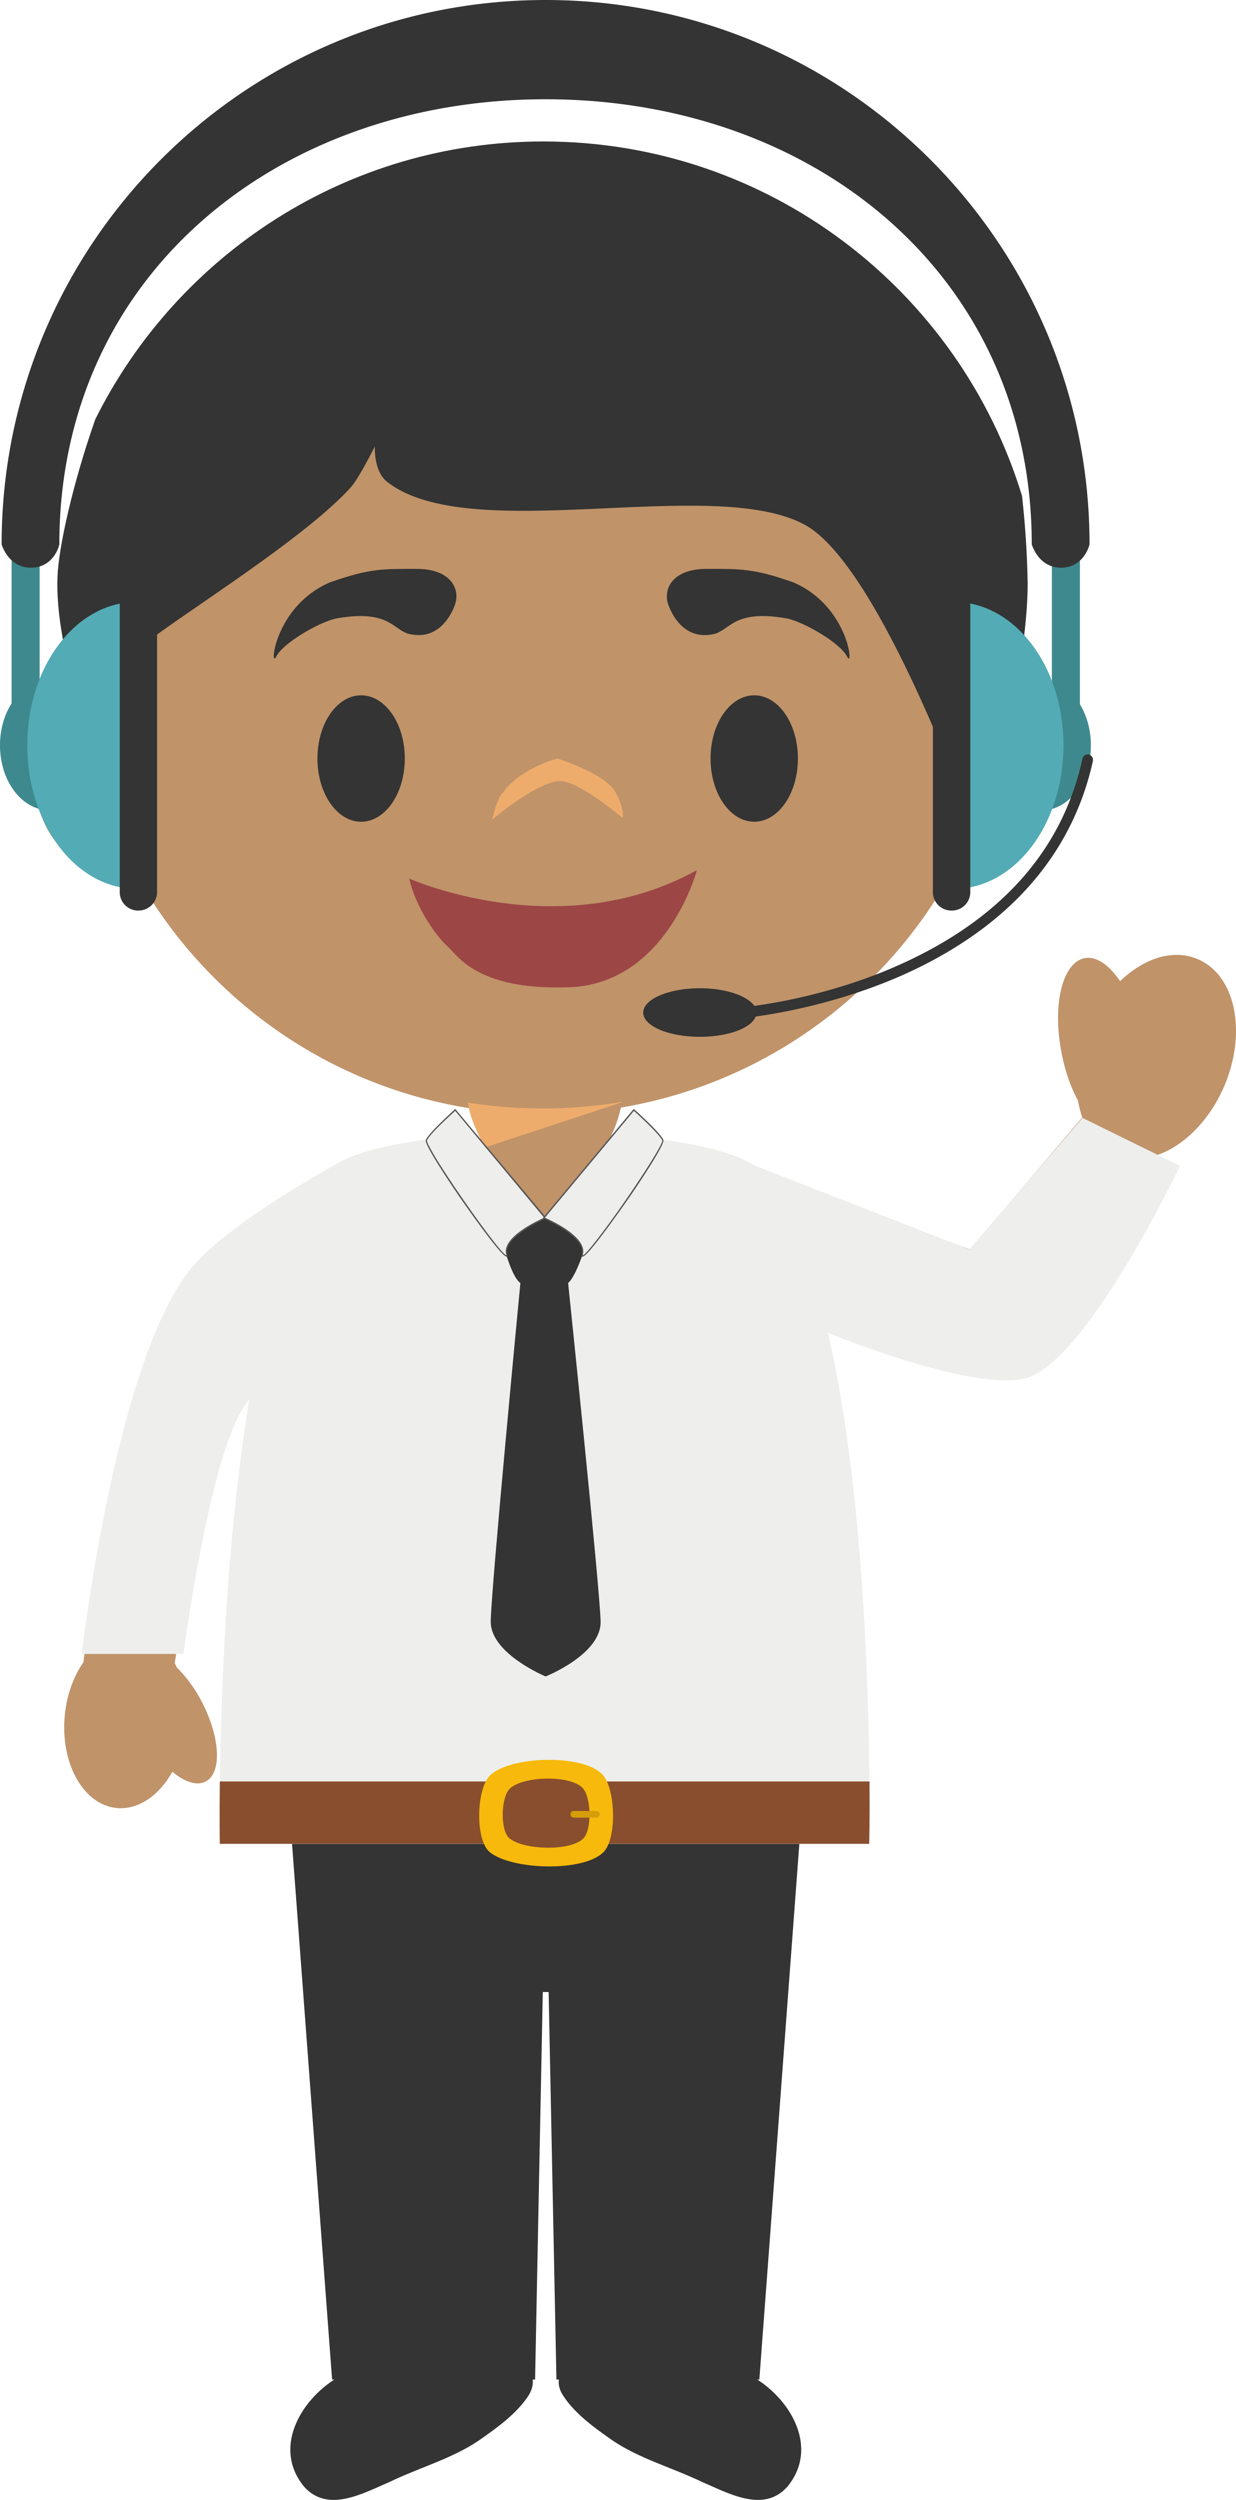 <svg xmlns="http://www.w3.org/2000/svg" width="58.692" height="118.648"><g fill-rule="evenodd" stroke-miterlimit="10" data-paper-data="{&quot;isPaintingLayer&quot;:true}" style="mix-blend-mode:normal"><path fill="#c09369" d="M56.87 45.52c1.789.752 2.356 3.442 1.271 6.012-.699 1.639-1.903 2.831-3.15 3.273 0 0-3.325 9.449-6.22 10.497-2.348.85-10.602-2.508-10.602-2.508s-.675-2.567-1.019-3.381c-.474-1.108-2.393-4.163-2.393-4.163l11.306 4.048 5.33-6.261a4.987 4.987 0 0 1-.203-.805c-.344-.626-.621-1.404-.783-2.276-.446-2.27.042-4.273 1.098-4.481.56-.108 1.164.324 1.683 1.094 1.127-1.09 2.519-1.547 3.682-1.049" data-paper-data="{&quot;origPos&quot;:null}"/><path fill="#333433" d="M15.971 112.874c-1.748 1.074-3.018 3.354-1.526 5.152 1.137 1.26 2.797.303 4.062-.234 1.386-.671 2.993-1.114 4.253-1.98.822-.572 1.772-1.253 2.33-2.106.17-.26.255-.585.192-.832h-9.31zm19.892 0c1.752 1.074 3.017 3.354 1.52 5.152-1.127 1.26-2.792.303-4.053-.234-1.396-.671-3-1.114-4.264-1.98-.818-.572-1.77-1.253-2.32-2.106-.18-.26-.26-.585-.193-.832z"/><path fill="#333433" d="m37.958 87.503-1.9 25.433h-9.636l-.37-18.394h-.277l-.366 18.394H15.77l-1.903-25.433z"/><path fill="#c09369" d="M8.873 60.737c1.735-2.213 7.975-5.487 7.975-5.487s-2.902 5.286-3.432 7.629c-.069.301-.23 1.096-.381 1.513-.19.523-.722 1.174-1.55 2.343-1.646 2.333-3.19 12.204-3.19 12.204.04.065.076.133.105.203.47.47.865 1.01 1.17 1.601.888 1.69.983 3.396.2 3.807-.411.223-.993.029-1.586-.457-.63 1.13-1.624 1.82-2.66 1.716-1.587-.168-2.681-2.156-2.443-4.448.101-.96.425-1.814.883-2.479-.005.042-.005.057-.005.057s1.362-13.66 4.914-18.202" data-paper-data="{&quot;origPos&quot;:null}"/><path fill="#eeeeed" d="M8.71 78.498H3.884s1.56-13.664 5.11-18.204c1.569-2.01 6.131-4.58 6.95-5.028 2.029-1.313 8.135-1.515 8.135-1.515l1.708.055h.141l1.7-.055s6.133.214 8.155 1.544l10.248 4.003 5.375-6.24 4.628 2.274s-4.268 8.977-7.169 10.027c-2.25.81-8.981-1.849-9.55-2.11 2.272 9.808 1.959 24.261 1.959 24.261H10.439s-.195-11.565 1.41-21.124a5.624 5.624 0 0 1-.24.348C9.961 69.069 8.71 78.498 8.71 78.498"/><path fill="#884e2d" d="M10.438 87.51s-.02-1.124 0-2.96h30.85c.016 1.836-.014 2.96-.014 2.96H10.438"/><path fill="#f7b90b" d="M28.655 87.906c-.954.954-4.346.848-5.396 0-.708-.573-.638-2.988 0-3.632.953-.954 4.55-1.046 5.396 0 .572.707.641 2.99 0 3.632"/><path fill="#884e2d" d="M27.7 87.255c-.621.62-2.822.55-3.5 0-.46-.372-.415-1.94 0-2.357.62-.616 2.954-.677 3.5 0 .372.458.412 1.938 0 2.357"/><path fill="#d69d0b" d="M28.484 86.103c0 .085-.075.163-.155.163h-1.084c-.088 0-.153-.078-.153-.163 0-.089.065-.153.153-.153h1.084c.08 0 .155.064.155.153"/><path fill="#c09369" d="m25.839 58.077-3.691-3.96a25.612 25.612 0 0 1 1.912-.148l1.698.059h.14l1.706-.085s.885.038 2.068.18l-3.832 3.954zm21.834-24c1.13.724 1.884 1.97 1.884 3.376 0 2.245-1.896 4.068-4.225 4.068-.066 0-.139-.006-.196-.006-3.788 6.777-11.026 11.357-19.337 11.357-8.323 0-15.562-4.586-19.338-11.376a3.808 3.808 0 0 1-.466.025c-2.34 0-4.234-1.823-4.234-4.067 0-1.512.873-2.832 2.143-3.53a22.403 22.403 0 0 1-.22-3.176c0-12.22 9.896-22.13 22.115-22.13 12.221 0 22.119 9.91 22.119 22.13a22.18 22.18 0 0 1-.245 3.329" data-paper-data="{&quot;origPos&quot;:null}"/><path fill="#333433" d="M21.619 28.65c.229-.743-.256-1.65-1.832-1.65s-2.221-.033-4.124.642c-2.638 1.13-2.876 4.174-2.548 3.522.327-.652 2.026-1.628 2.834-1.808 2.57-.461 2.71.566 3.51.74 1.638.357 2.16-1.446 2.16-1.446m10.101 0c-.229-.743.256-1.65 1.832-1.65s2.221-.033 4.125.642c2.638 1.13 2.875 4.174 2.548 3.522-.328-.652-2.026-1.628-2.835-1.808-2.569-.461-2.71.566-3.51.74-1.638.357-2.16-1.446-2.16-1.446" data-paper-data="{&quot;origPos&quot;:null}"/><path fill="#333433" d="M19.222 36c0 1.657-.928 3-2.074 3s-2.074-1.343-2.074-3 .928-3 2.074-3 2.074 1.343 2.074 3m18.667 0c0 1.657-.928 3-2.074 3s-2.074-1.343-2.074-3 .928-3 2.074-3 2.074 1.343 2.074 3"/><path fill="#eeac6c" d="M26.501 37.069c-1.167.153-3.132 1.834-3.132 1.834s.215-1.009.522-1.299C24.72 36.448 26.47 36 26.47 36s2.254.703 2.749 1.588c.459.824.353 1.238.353 1.238s-2.2-1.871-3.07-1.756z"/><path fill="#9c4646" d="M19.429 41.696s7.153 3.208 13.662-.397c0 0-1.443 5.47-6.171 5.561-4.268.122-5.168-1.492-5.68-1.956-.511-.463-1.474-1.772-1.811-3.208" data-paper-data="{&quot;origPos&quot;:null}"/><path fill="#333433" d="M48.798 27.602c.031 2.601-.865 8.223-2.643 11.57 0 0-4.356-12.313-7.934-14.263-4.378-2.386-15.93 1.051-19.845-2.048-.642-.505-.577-1.67-.577-1.67s-.749 1.485-1.107 1.897c-1.908 2.157-6.816 5.286-9.151 6.967-1.884 1.344-1.961 1.33-1.548 9.117 0 0-3.453-7.088-3.262-11.816.051-1.363.713-4.381 1.793-7.455C8.418 12.085 16.482 6.714 25.8 6.714c10.72 0 19.761 7.079 22.732 16.824.151 1.35.24 2.706.266 4.064" data-paper-data="{&quot;origPos&quot;:null}"/><path fill="#c09369" d="M24.08 55.148c-1.036 0-1.868-2.219-1.868-3.236h7.351c0 1.017-.837 3.236-1.872 3.236H24.08" data-paper-data="{&quot;origPos&quot;:null}"/><path fill="#eeac6c" d="M23.064 54.446c-.415-.632-.773-1.488-.843-2.12 1.164.189 2.36.282 3.578.282a22.38 22.38 0 0 0 3.75-.315l-.01.02-6.475 2.132" data-paper-data="{&quot;origPos&quot;:null}"/><path fill="#333433" d="M28.521 76.967c.023 1.554-2.612 2.599-2.612 2.599s-2.606-1.076-2.606-2.595c.004-1.452 1.408-16.078 1.408-16.078-.482-.326-.903-2.191-.903-2.191l1.092-.87 1.856-.057 1.165.966s-.494 1.772-.944 2.152c0 0 1.523 14.613 1.543 16.074"/><path fill="#eeeeed" d="M25.893 57.809s-2.043.846-1.829 1.72c.217.867-3.947-5.084-3.817-5.409.118-.33 1.369-1.447 1.369-1.447z"/><path fill="#565657" d="M21.616 52.724c-.173.155-1.237 1.117-1.341 1.404-.028.087.354.793 1.292 2.178 1.127 1.674 2.283 3.207 2.472 3.274 0-.006 0-.026-.006-.048-.208-.824 1.522-1.613 1.806-1.737zm2.435 6.919c-.266 0-2.165-2.743-2.244-2.859-.393-.572-1.672-2.469-1.59-2.675.127-.33 1.336-1.415 1.38-1.46l.02-.02 4.334 5.184-.042.02c-.02.012-2.02.855-1.817 1.688.018.053.018.09 0 .108-.012.006-.027.014-.041.014z"/><path fill="#eeeeed" d="M30.104 52.673s1.244 1.117 1.368 1.447c.122.325-4.035 6.276-3.815 5.409.214-.874-1.829-1.72-1.829-1.72z"/><path fill="#565657" d="M25.874 57.795c.295.123 2.016.912 1.807 1.739v.047c.187-.067 1.346-1.592 2.469-3.27.932-1.389 1.323-2.097 1.298-2.181-.118-.288-1.173-1.252-1.346-1.407zm1.796 1.847a.074.074 0 0 1-.042-.014c-.01-.026-.01-.053 0-.108.2-.83-1.8-1.676-1.809-1.686l-.045-.022 4.32-5.183.022.02c.053.047 1.265 1.129 1.385 1.459.08.207-1.202 2.113-1.597 2.691-.085.114-1.965 2.843-2.234 2.843z"/><path fill="#3e898e" d="M1.882 32.346a1.67 1.67 0 0 1 .504-.066v6.186C1.046 38.466 0 37.083 0 35.373c0-.751.2-1.443.55-1.985V21.963h1.332v10.384"/><path fill="#53abb6" d="M6.519 42.191c-2.915 0-5.222-3.053-5.222-6.818 0-3.763 2.307-6.81 5.222-6.81V42.19z"/><path fill="#333433" d="M7.458 42.332a.881.881 0 0 1-.885.884h-.012a.873.873 0 0 1-.875-.884v-13.78c0-.482.387-.877.875-.877h.012c.487 0 .885.395.885.877z"/><path fill="#3e898e" d="M51.279 33.424c.325.539.522 1.208.522 1.948 0 1.709-1.035 3.094-2.363 3.094v-6.187c.173.002.344.027.51.075v-10.39h1.332v11.46"/><path fill="#53abb6" d="M45.27 42.19V28.563c2.915 0 5.23 3.047 5.23 6.81 0 3.765-2.315 6.818-5.23 6.818z"/><path fill="#333433" d="M46.075 42.332a.874.874 0 0 1-.881.884h-.02a.876.876 0 0 1-.875-.884v-13.78c0-.482.393-.877.875-.877h.02c.493 0 .88.395.88.877v13.78z"/><path fill="#333433" d="M51.708 35.813a.264.264 0 0 1 .19.3c-.554 2.522-1.776 4.735-3.63 6.577-1.477 1.465-3.365 2.702-5.595 3.672-2.877 1.242-5.619 1.722-6.789 1.883-.201.545-1.31.963-2.647.963-1.489 0-2.693-.512-2.693-1.15 0-.635 1.203-1.155 2.693-1.155 1.221 0 2.255.359 2.581.837 1.134-.154 3.83-.616 6.67-1.852 4.944-2.151 7.949-5.472 8.913-9.881a.26.26 0 0 1 .307-.195M25.909 0c14.266 0 25.828 11.57 25.828 25.835 0 0-.242 1.108-1.359 1.108-1.075 0-1.385-1.108-1.385-1.108 0-12.755-10.338-21.124-23.085-21.124-12.745 0-23.09 8.369-23.09 21.124 0 0-.228 1.108-1.355 1.108-1.076 0-1.386-1.108-1.386-1.108C.077 11.57 11.642 0 25.909 0"/></g></svg>